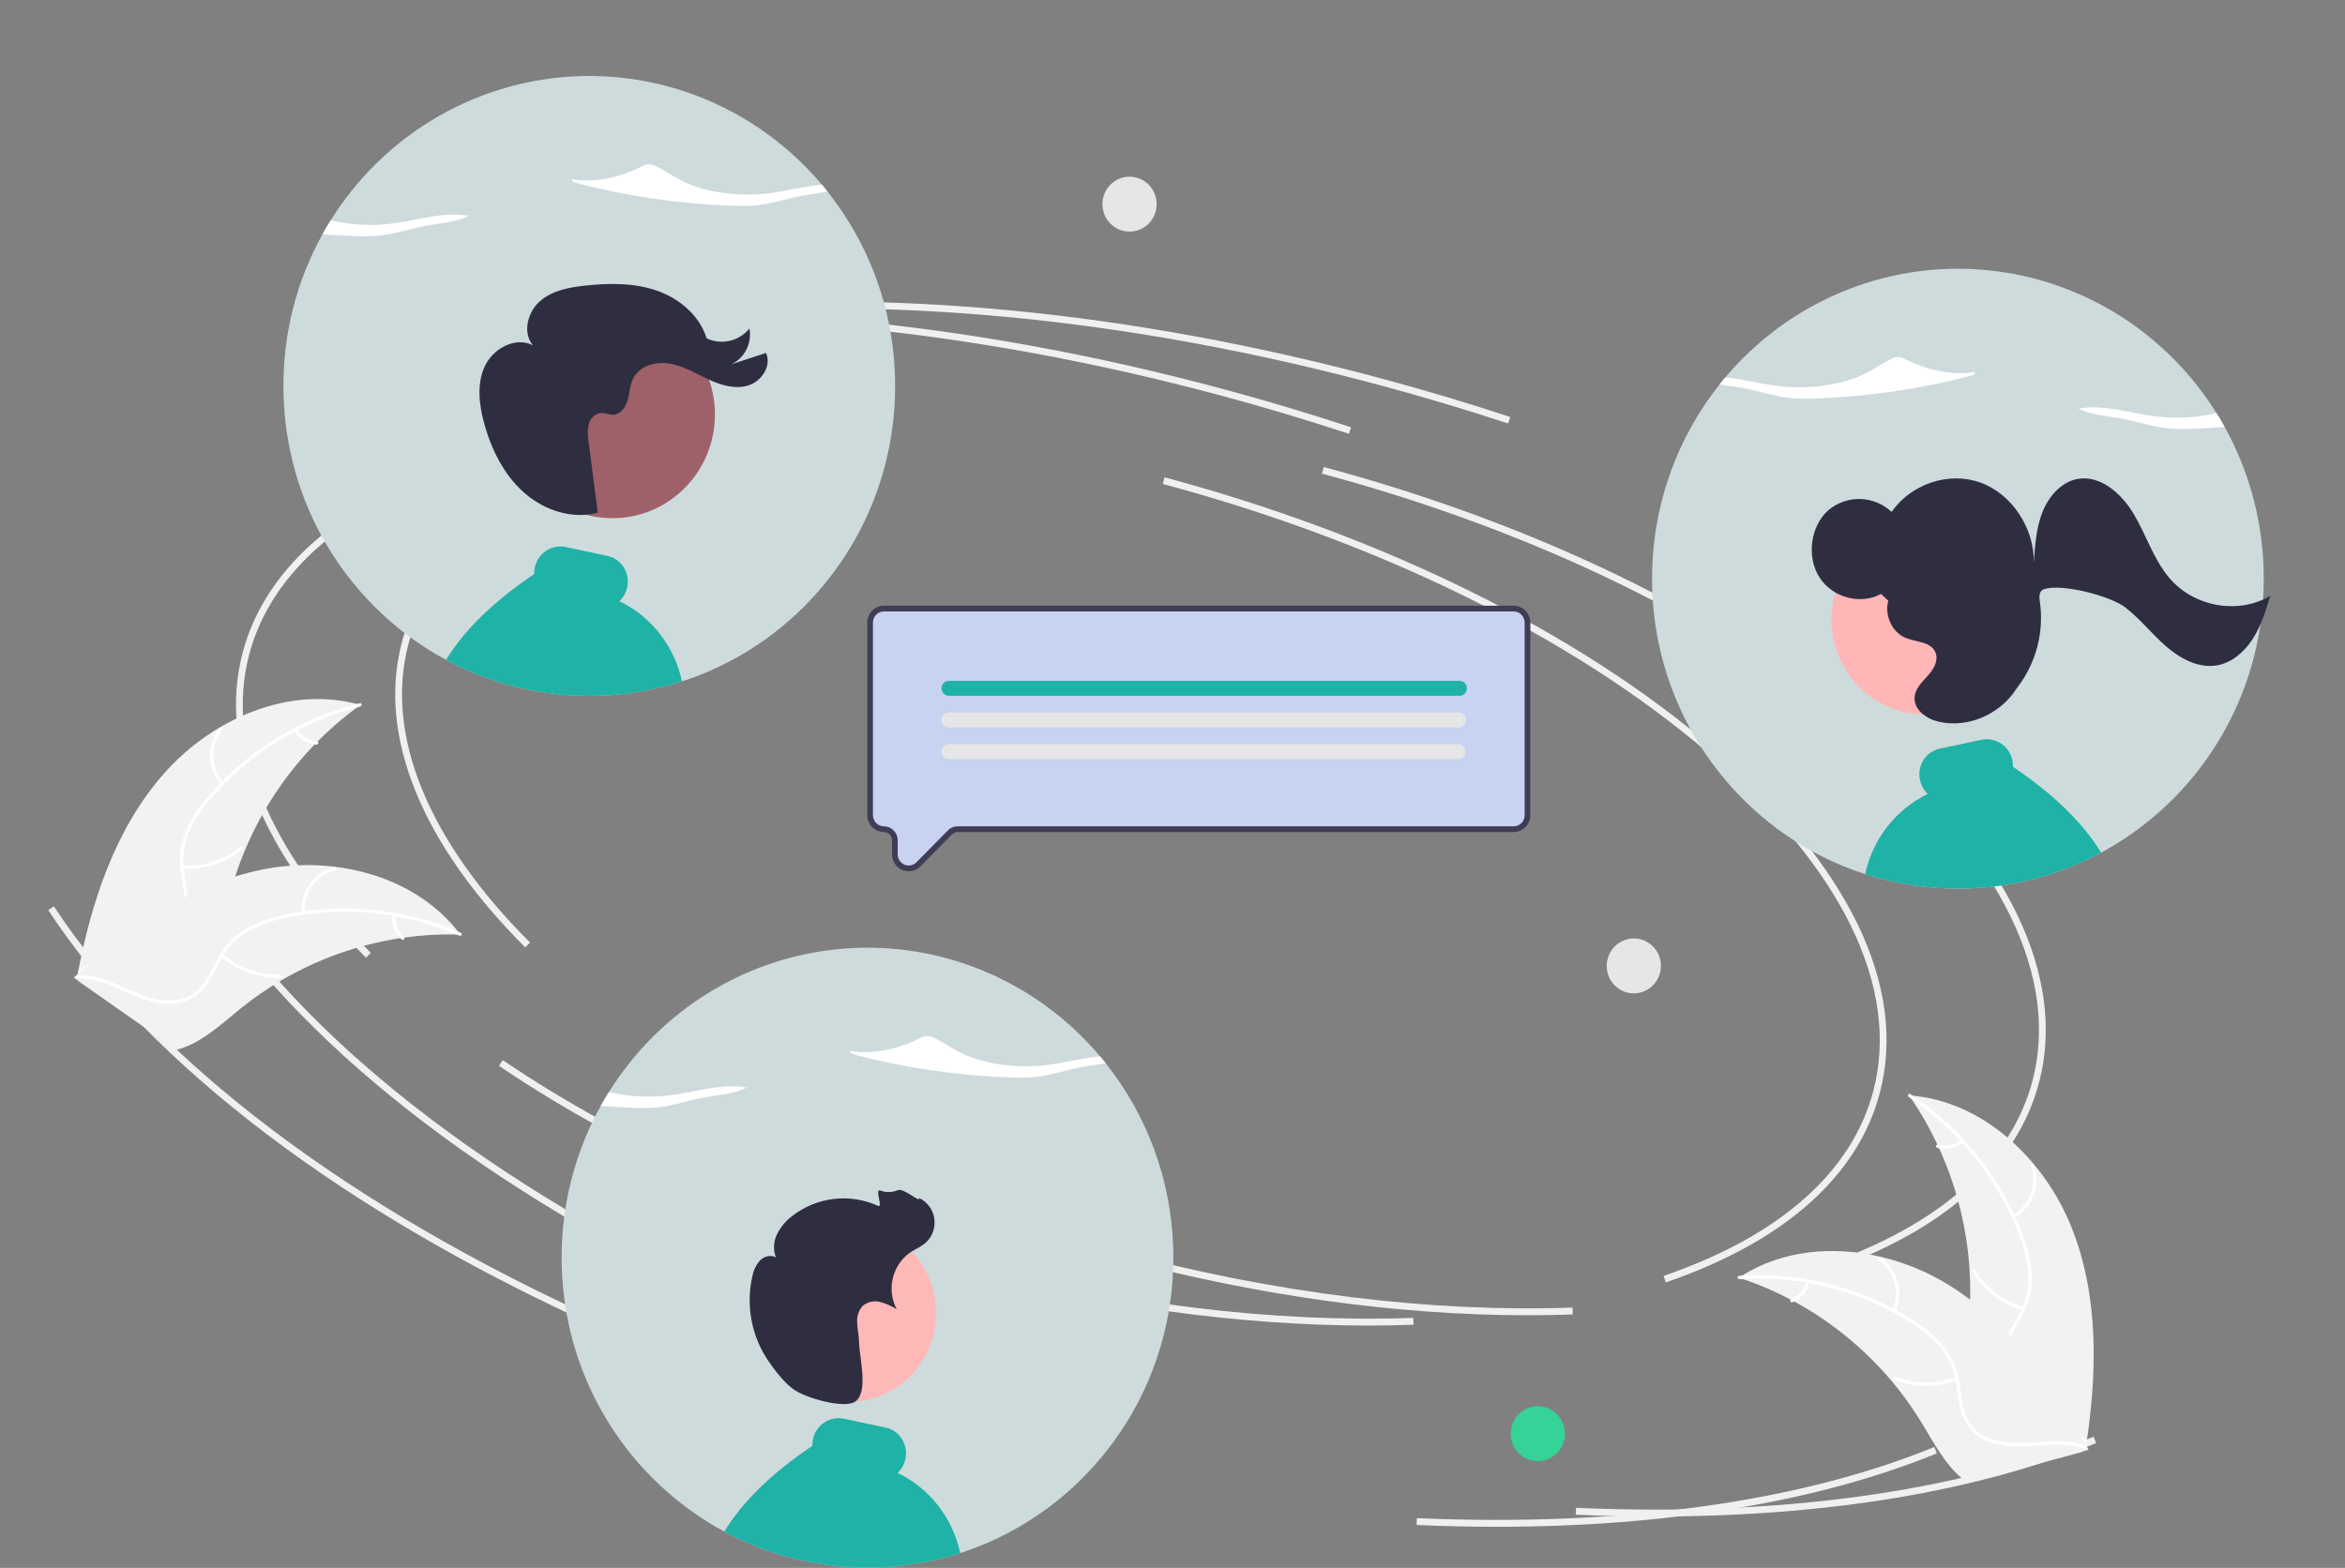 <svg width="637" height="426" viewBox="0 0 637 426" fill="none" xmlns="http://www.w3.org/2000/svg">
<rect x="0" y="0" width="637" height="426" fill="#808080" stroke="none"/>
<g clip-path="url(#clip0_89_131)">
<path d="M142.684 257.405C114.465 229.249 102.547 199.875 109.123 174.694C117.564 142.381 155.059 120.038 211.995 113.396L212.206 115.25C156.062 121.799 119.139 143.64 110.903 175.171C104.502 199.677 116.248 228.41 143.975 256.077L142.684 257.405Z" fill="#F0F0F0"/>
<path d="M414.95 357.353C379.731 357.353 341.46 352.048 303.445 341.848C256.434 329.233 213.331 310.193 178.794 286.785L179.817 285.235C214.187 308.53 257.1 327.483 303.916 340.044C346.222 351.397 388.846 356.657 427.164 355.269L427.231 357.132C423.184 357.28 419.091 357.354 414.95 357.353Z" fill="#F0F0F0"/>
<path d="M495.747 345.622L495.158 343.855C526.656 333.06 546.357 315.672 552.131 293.567C559.471 265.467 543.526 232.859 507.234 201.749C470.756 170.481 418.156 144.536 359.119 128.695L359.59 126.892C418.884 142.803 471.741 168.882 508.422 200.325C545.287 231.926 561.442 265.21 553.911 294.045C547.971 316.783 527.859 334.618 495.747 345.622Z" fill="#F0F0F0"/>
<path d="M206.516 358.132C137.313 327.023 83.986 286.663 56.361 244.486L57.894 243.454C85.328 285.339 138.375 325.46 207.262 356.427L206.516 358.132Z" fill="#F0F0F0"/>
<path d="M449.83 412.026C442.692 412.026 435.432 411.865 428.05 411.542L428.129 409.678C483.217 412.096 531.823 405.414 568.7 390.351L569.388 392.082C537.219 405.22 496.217 412.026 449.83 412.026Z" fill="#F0F0F0"/>
<path d="M409.677 115.069C398.239 111.295 386.474 107.78 374.709 104.623C307.005 86.456 240.451 80.006 182.24 85.974L182.055 84.117C240.483 78.13 307.264 84.596 375.18 102.82C386.978 105.986 398.776 109.51 410.247 113.296L409.677 115.069Z" fill="#F0F0F0"/>
<path d="M99.434 260.204C71.215 232.047 59.297 202.673 65.874 177.492C74.314 145.179 111.809 122.837 168.745 116.195L168.956 118.048C112.812 124.597 75.888 146.438 67.653 177.97C61.252 202.475 72.998 231.208 100.725 258.875L99.434 260.204Z" fill="#F0F0F0"/>
<path d="M371.7 360.151C336.481 360.151 298.209 354.846 260.194 344.646C213.184 332.031 170.081 312.991 135.544 289.583L136.567 288.033C170.937 311.328 213.849 330.281 260.665 342.842C302.972 354.195 345.596 359.455 383.914 358.067L383.98 359.93C379.933 360.078 375.84 360.151 371.7 360.151Z" fill="#F0F0F0"/>
<path d="M452.497 348.42L451.908 346.653C483.406 335.859 503.107 318.47 508.881 296.366C516.221 268.266 500.276 235.657 463.984 204.547C427.506 173.279 374.906 147.335 315.869 131.494L316.34 129.69C375.634 145.601 428.491 171.68 465.172 203.123C502.037 234.724 518.192 268.008 510.661 296.843C504.721 319.581 484.609 337.416 452.497 348.42Z" fill="#F0F0F0"/>
<path d="M163.266 360.931C94.062 329.822 40.736 289.461 13.11 247.284L14.643 246.252C42.078 288.138 95.124 328.259 164.012 359.225L163.266 360.931Z" fill="#F0F0F0"/>
<path d="M406.579 414.824C399.441 414.824 392.181 414.663 384.799 414.34L384.878 412.476C439.967 414.894 488.572 408.212 525.449 393.149L526.138 394.88C493.968 408.018 452.967 414.824 406.579 414.824Z" fill="#F0F0F0"/>
<path d="M366.427 117.867C354.989 114.093 343.223 110.578 331.458 107.421C263.754 89.255 197.2 82.804 138.989 88.772L138.804 86.915C197.232 80.928 264.014 87.394 331.929 105.618C343.727 108.784 355.526 112.309 366.996 116.094L366.427 117.867Z" fill="#F0F0F0"/>
<path d="M44.48 210.24C57.705 195.21 78.803 186.05 97.921 191.533C80.284 204.184 67.629 222.751 62.197 243.949C60.132 252.132 58.675 261.451 51.961 266.454C47.783 269.567 42.248 270.311 37.11 269.602C31.972 268.893 27.114 266.867 22.322 264.861L21.032 264.974C24.74 245.188 31.254 225.27 44.48 210.24Z" fill="#F2F2F2"/>
<path d="M97.863 191.952C81.878 195.874 67.519 204.802 56.826 217.467C54.476 220.152 52.559 223.196 51.144 226.486C49.868 229.737 49.474 233.274 50.003 236.731C50.432 239.964 51.241 243.221 50.888 246.503C50.682 248.181 50.129 249.796 49.264 251.241C48.4 252.687 47.244 253.931 45.872 254.892C42.515 257.377 38.477 258.491 34.49 259.441C30.064 260.496 25.451 261.521 21.843 264.503C21.406 264.864 20.878 264.155 21.315 263.795C27.592 258.608 36.316 259.274 43.26 255.506C46.501 253.748 49.239 250.99 49.904 247.205C50.486 243.895 49.655 240.535 49.193 237.266C48.628 233.901 48.884 230.448 49.94 227.207C51.185 223.854 52.983 220.74 55.259 217.999C60.284 211.746 66.249 206.332 72.934 201.956C80.536 196.919 88.932 193.237 97.759 191.07C98.306 190.936 98.406 191.819 97.863 191.952Z" fill="white"/>
<path d="M60.032 213.184C58.179 211.077 57.126 208.371 57.059 205.549C56.993 202.728 57.919 199.974 59.671 197.78C60.027 197.338 60.722 197.877 60.365 198.321C58.73 200.361 57.869 202.926 57.936 205.553C58.003 208.181 58.994 210.697 60.731 212.649C61.108 213.073 60.407 213.606 60.032 213.184Z" fill="white"/>
<path d="M49.572 235.121C55.252 235.503 60.866 233.701 65.293 230.075C65.732 229.715 66.259 230.424 65.822 230.783C61.207 234.548 55.362 236.411 49.452 236C48.889 235.96 49.012 235.081 49.572 235.121Z" fill="white"/>
<path d="M80.733 198.079C81.283 199.046 82.06 199.859 82.996 200.445C83.932 201.032 84.997 201.374 86.096 201.441C86.659 201.473 86.535 202.352 85.975 202.32C84.762 202.241 83.586 201.862 82.55 201.216C81.515 200.57 80.651 199.676 80.035 198.614C79.968 198.519 79.94 198.402 79.956 198.286C79.972 198.171 80.03 198.066 80.12 197.992C80.213 197.922 80.329 197.892 80.444 197.908C80.559 197.924 80.663 197.985 80.733 198.079Z" fill="white"/>
<path d="M125.06 253.926C124.708 253.916 124.355 253.906 123.999 253.902C119.26 253.792 114.52 254.072 109.827 254.74C109.463 254.786 109.095 254.838 108.733 254.894C97.442 256.626 86.566 260.467 76.657 266.222C72.717 268.516 68.954 271.111 65.402 273.983C60.496 277.951 55.489 282.648 49.746 284.681C49.149 284.9 48.539 285.081 47.92 285.224L21.268 266.56C21.229 266.487 21.184 266.419 21.145 266.346L20.047 265.65C20.22 265.489 20.403 265.326 20.576 265.164C20.676 265.071 20.782 264.981 20.881 264.887C20.95 264.826 21.019 264.765 21.077 264.705C21.1 264.685 21.123 264.665 21.142 264.65C21.2 264.591 21.26 264.542 21.315 264.489C22.334 263.573 23.362 262.663 24.398 261.758C24.402 261.752 24.402 261.752 24.412 261.75C32.322 254.879 40.867 248.616 50.078 243.867C50.355 243.724 50.636 243.575 50.925 243.44C55.089 241.323 59.417 239.554 63.865 238.151C66.303 237.391 68.777 236.757 71.278 236.25C77.744 234.954 84.371 234.696 90.915 235.487C103.961 237.066 116.364 242.856 124.45 253.135C124.657 253.398 124.858 253.657 125.06 253.926Z" fill="#F2F2F2"/>
<path d="M124.767 254.227C109.674 247.605 92.906 245.971 76.845 249.558C73.374 250.268 70.035 251.528 66.951 253.292C64.001 255.108 61.586 257.692 59.955 260.775C58.377 263.619 57.088 266.712 54.856 269.118C53.695 270.332 52.294 271.283 50.746 271.91C49.197 272.537 47.534 272.825 45.868 272.755C41.711 272.69 37.825 271.115 34.078 269.442C29.918 267.583 25.625 265.586 20.974 265.765C20.41 265.786 20.41 264.899 20.973 264.877C29.066 264.566 35.635 270.421 43.418 271.651C47.05 272.225 50.874 271.693 53.654 269.077C56.085 266.79 57.417 263.601 58.99 260.707C60.537 257.676 62.794 255.075 65.561 253.132C68.547 251.215 71.832 249.826 75.278 249.026C83.005 247.1 90.983 246.417 98.92 247.003C107.982 247.62 116.873 249.804 125.208 253.46C125.724 253.687 125.279 254.452 124.767 254.227Z" fill="white"/>
<path d="M81.95 248.094C81.722 245.281 82.488 242.478 84.111 240.184C85.734 237.891 88.109 236.257 90.811 235.575C91.358 235.438 91.592 236.294 91.044 236.43C88.527 237.061 86.315 238.583 84.808 240.722C83.301 242.861 82.598 245.475 82.825 248.093C82.874 248.662 81.998 248.66 81.95 248.094Z" fill="white"/>
<path d="M60.567 259.226C64.875 262.998 70.427 264.985 76.116 264.791C76.68 264.772 76.68 265.659 76.117 265.679C70.197 265.869 64.423 263.789 59.948 259.855C59.522 259.479 60.143 258.853 60.567 259.226Z" fill="white"/>
<path d="M107.45 248.666C107.314 249.773 107.452 250.897 107.851 251.937C108.25 252.976 108.897 253.899 109.735 254.623C110.166 254.992 109.544 255.618 109.116 255.251C108.194 254.447 107.481 253.427 107.038 252.28C106.594 251.132 106.435 249.892 106.574 248.667C106.578 248.551 106.625 248.44 106.706 248.357C106.787 248.275 106.896 248.227 107.011 248.223C107.127 248.223 107.238 248.27 107.321 248.353C107.403 248.436 107.449 248.549 107.45 248.666Z" fill="white"/>
<path d="M562.708 333.447C555.235 314.786 538.403 298.971 518.578 297.623C530.995 315.547 536.756 337.344 534.843 359.159C534.075 367.57 532.357 376.843 537.021 383.842C539.924 388.197 544.891 390.783 549.964 391.866C555.038 392.948 560.285 392.696 565.464 392.439L566.641 392.984C569.71 373.087 570.18 352.108 562.708 333.447Z" fill="#F2F2F2"/>
<path d="M518.494 298.037C532.248 307.177 542.811 320.477 548.683 336.048C550.005 339.377 550.802 342.897 551.043 346.478C551.167 349.974 550.365 353.44 548.721 356.515C547.244 359.414 545.403 362.206 544.647 365.418C544.284 367.068 544.27 368.777 544.605 370.433C544.939 372.089 545.616 373.655 546.589 375.027C548.927 378.511 552.361 380.936 555.8 383.189C559.619 385.69 563.624 388.227 566.034 392.264C566.325 392.753 567.057 392.266 566.766 391.777C562.574 384.754 554.137 382.409 548.845 376.495C546.376 373.735 544.713 370.205 545.341 366.413C545.89 363.097 547.787 360.217 549.307 357.295C550.955 354.318 551.858 350.978 551.939 347.567C551.878 343.985 551.216 340.44 549.982 337.083C547.323 329.481 543.5 322.35 538.655 315.952C533.166 308.618 526.479 302.29 518.884 297.242C518.414 296.93 518.027 297.727 518.494 298.037Z" fill="white"/>
<path d="M547.083 330.921C549.527 329.568 551.416 327.379 552.415 324.744C553.413 322.109 553.454 319.2 552.532 316.537C552.343 315.999 551.509 316.27 551.698 316.809C552.561 319.287 552.522 321.997 551.588 324.449C550.654 326.9 548.886 328.933 546.603 330.179C546.107 330.451 546.59 331.191 547.083 330.921Z" fill="white"/>
<path d="M549.661 355.145C544.184 353.57 539.495 349.961 536.527 345.038C536.234 344.55 535.502 345.037 535.795 345.525C538.893 350.643 543.78 354.388 549.483 356.014C550.026 356.169 550.201 355.299 549.661 355.145Z" fill="white"/>
<path d="M532.596 309.643C531.758 310.366 530.756 310.867 529.68 311.101C528.603 311.335 527.487 311.294 526.43 310.982C525.889 310.821 525.714 311.691 526.252 311.851C527.421 312.19 528.654 312.234 529.844 311.978C531.034 311.723 532.143 311.176 533.076 310.385C533.17 310.318 533.236 310.217 533.259 310.103C533.282 309.989 533.262 309.87 533.202 309.771C533.138 309.673 533.038 309.604 532.925 309.581C532.811 309.557 532.693 309.579 532.596 309.643Z" fill="white"/>
<path d="M472.328 347.141C472.663 347.251 472.999 347.362 473.336 347.48C477.836 348.99 482.206 350.869 486.406 353.097C486.733 353.264 487.062 353.438 487.384 353.615C497.445 359.092 506.415 366.414 513.838 375.21C516.789 378.713 519.472 382.439 521.865 386.354C525.17 391.762 528.328 397.892 533.063 401.763C533.553 402.173 534.067 402.551 534.602 402.896L565.893 394.397C565.955 394.342 566.018 394.294 566.08 394.238L567.345 393.957C567.235 393.746 567.117 393.53 567.008 393.319C566.945 393.197 566.875 393.076 566.812 392.954C566.768 392.873 566.723 392.792 566.688 392.716C566.673 392.689 566.658 392.662 566.645 392.642C566.61 392.566 566.569 392.5 566.536 392.431C565.879 391.221 565.213 390.014 564.538 388.809C564.536 388.802 564.536 388.802 564.527 388.797C559.356 379.63 553.385 370.821 546.285 363.21C546.071 362.981 545.856 362.745 545.628 362.52C542.408 359.107 538.919 355.967 535.195 353.131C533.151 351.584 531.031 350.144 528.843 348.814C523.183 345.391 517.027 342.891 510.601 341.406C497.791 338.449 484.189 339.677 473.165 346.603C472.883 346.781 472.608 346.956 472.328 347.141Z" fill="#F2F2F2"/>
<path d="M472.505 347.524C488.916 346.429 505.25 350.602 519.187 359.452C522.221 361.303 524.948 363.627 527.268 366.339C529.443 369.055 530.862 372.311 531.375 375.77C531.918 378.986 532.107 382.339 533.411 385.365C534.102 386.903 535.105 388.277 536.356 389.395C537.607 390.513 539.077 391.35 540.67 391.852C544.606 393.207 548.788 393.048 552.873 392.748C557.408 392.415 562.113 391.996 566.434 393.749C566.958 393.962 567.252 393.126 566.729 392.914C559.211 389.864 551.081 393.14 543.343 391.647C539.733 390.951 536.307 389.147 534.556 385.736C533.026 382.753 532.829 379.296 532.307 376.035C531.854 372.653 530.592 369.435 528.629 366.662C526.453 363.839 523.819 361.412 520.84 359.485C514.201 355.038 506.913 351.677 499.244 349.525C490.504 347.019 481.406 346.048 472.344 346.652C471.783 346.689 471.947 347.562 472.505 347.524Z" fill="white"/>
<path d="M514.865 356.334C516.012 353.763 516.22 350.861 515.452 348.148C514.684 345.436 512.989 343.088 510.671 341.524C510.201 341.21 509.696 341.936 510.167 342.251C512.328 343.702 513.907 345.89 514.617 348.417C515.327 350.945 515.123 353.647 514.04 356.035C513.806 356.554 514.632 356.851 514.865 356.334Z" fill="white"/>
<path d="M531.312 374.103C526.004 376.188 520.116 376.168 514.822 374.047C514.297 373.837 514.003 374.673 514.526 374.883C520.04 377.079 526.167 377.087 531.686 374.906C532.212 374.697 531.835 373.896 531.312 374.103Z" fill="white"/>
<path d="M490.658 348.186C490.419 349.275 489.916 350.286 489.196 351.13C488.476 351.973 487.56 352.622 486.531 353.018C486.003 353.219 486.38 354.021 486.905 353.82C488.04 353.378 489.05 352.66 489.848 351.73C490.646 350.8 491.207 349.686 491.483 348.485C491.518 348.374 491.51 348.254 491.461 348.149C491.412 348.043 491.325 347.961 491.218 347.918C491.109 347.879 490.989 347.885 490.884 347.935C490.779 347.986 490.698 348.076 490.658 348.186Z" fill="white"/>
<path d="M417.738 396.99C421.804 396.99 425.1 393.649 425.1 389.528C425.1 385.407 421.804 382.066 417.738 382.066C413.672 382.066 410.376 385.407 410.376 389.528C410.376 393.649 413.672 396.99 417.738 396.99Z" fill="#36d399"/>
<path d="M443.815 269.901C447.881 269.901 451.177 266.56 451.177 262.439C451.177 258.318 447.881 254.978 443.815 254.978C439.749 254.978 436.453 258.318 436.453 262.439C436.453 266.56 439.749 269.901 443.815 269.901Z" fill="#E6E6E6"/>
<path d="M306.83 62.929C310.896 62.929 314.192 59.588 314.192 55.467C314.192 51.346 310.896 48.005 306.83 48.005C302.764 48.005 299.468 51.346 299.468 55.467C299.468 59.588 302.764 62.929 306.83 62.929Z" fill="#E6E6E6"/>
<path d="M152.56 341.695C152.56 343.595 152.622 345.494 152.753 347.378C152.892 349.629 153.131 351.865 153.455 354.085C154.543 361.559 156.624 368.85 159.64 375.76C159.794 376.104 159.948 376.448 160.102 376.792L160.334 377.308C160.411 377.479 160.496 377.651 160.573 377.816C160.681 378.042 160.781 378.261 160.889 378.48C161.02 378.754 161.151 379.027 161.29 379.301C161.305 379.332 161.321 379.371 161.344 379.41C161.46 379.645 161.568 379.871 161.691 380.106C161.714 380.157 161.739 380.207 161.768 380.254C161.899 380.52 162.038 380.794 162.177 381.059C162.331 381.341 162.478 381.63 162.632 381.911C163.002 382.607 163.388 383.295 163.781 383.983C163.897 384.186 164.012 384.389 164.136 384.593C164.244 384.78 164.352 384.968 164.467 385.155C164.544 385.28 164.621 385.413 164.699 385.538C164.822 385.749 164.945 385.953 165.076 386.164C165.362 386.625 165.655 387.086 165.94 387.547H165.948C166.079 387.758 166.218 387.969 166.357 388.173V388.18C166.765 388.806 167.19 389.431 167.614 390.048L167.617 390.049L167.619 390.051L167.621 390.053L167.621 390.056C167.961 390.556 168.315 391.041 168.662 391.526V391.534C168.894 391.838 169.118 392.151 169.349 392.456C169.534 392.706 169.727 392.964 169.92 393.214C169.958 393.269 170.004 393.316 170.043 393.37V393.378C170.097 393.449 170.151 393.511 170.205 393.581C171.022 394.645 171.866 395.684 172.734 396.7L172.873 396.864C172.919 396.919 172.973 396.974 173.02 397.036C173.097 397.122 173.166 397.208 173.243 397.294C173.313 397.38 173.39 397.466 173.467 397.552C177.996 402.724 183.132 407.315 188.76 411.223C189.508 411.747 190.271 412.255 191.035 412.748C191.227 412.873 191.42 412.998 191.613 413.115C191.667 413.154 191.729 413.193 191.783 413.232C191.891 413.295 191.991 413.357 192.099 413.428C192.199 413.49 192.299 413.553 192.407 413.615C192.816 413.873 193.233 414.123 193.649 414.373C193.749 414.436 193.857 414.498 193.965 414.561C194.065 414.616 194.173 414.678 194.281 414.741C194.281 414.749 194.281 414.749 194.289 414.749H194.297V414.756H194.304C194.821 415.061 195.346 415.358 195.878 415.648C196.163 415.804 196.456 415.968 196.749 416.117C197.412 416.484 198.083 416.836 198.754 417.172C198.993 417.289 199.24 417.406 199.479 417.531C199.68 417.625 199.88 417.727 200.081 417.82C200.142 417.852 200.196 417.875 200.25 417.906C200.42 417.985 200.582 418.063 200.752 418.141C200.937 418.227 201.122 418.313 201.299 418.399C201.507 418.493 201.708 418.587 201.916 418.673C202.687 419.024 203.466 419.36 204.245 419.681C207.036 420.841 209.889 421.843 212.79 422.682C212.921 422.721 213.06 422.761 213.199 422.8C214.44 423.151 215.69 423.472 216.947 423.761C219.144 424.277 221.363 424.699 223.602 425.027H223.617C223.887 425.066 224.149 425.105 224.419 425.145C224.442 425.145 224.466 425.152 224.496 425.152C224.496 425.16 224.496 425.16 224.504 425.152C224.797 425.191 225.098 425.231 225.391 425.27C225.411 425.276 225.432 425.278 225.453 425.277C225.73 425.317 226.016 425.348 226.293 425.379C226.594 425.41 226.895 425.442 227.196 425.473C227.427 425.496 227.658 425.52 227.89 425.543C227.909 425.55 227.93 425.553 227.951 425.551C228.16 425.567 228.368 425.59 228.576 425.606H228.607C228.784 425.621 228.969 425.637 229.147 425.653C231.298 425.825 233.458 425.903 235.648 425.903C238.015 425.903 240.367 425.809 242.689 425.606H242.712C243.213 425.559 243.707 425.512 244.2 425.465C244.331 425.449 244.455 425.442 244.586 425.426C244.609 425.426 244.64 425.418 244.663 425.418C244.702 425.41 244.74 425.41 244.786 425.403C244.807 425.403 244.828 425.401 244.848 425.395C245.018 425.379 245.187 425.356 245.365 425.34L245.943 425.27C246.136 425.246 246.329 425.215 246.522 425.191C246.568 425.184 246.606 425.184 246.653 425.176C246.791 425.16 246.93 425.137 247.069 425.113C247.138 425.106 247.208 425.098 247.27 425.09C247.408 425.066 247.539 425.051 247.678 425.027H247.686C251.918 424.41 256.095 423.456 260.179 422.174C260.395 422.104 260.611 422.041 260.827 421.971C260.835 421.971 260.842 421.963 260.85 421.963C260.912 421.94 260.981 421.924 261.043 421.901C261.621 421.713 262.192 421.518 262.763 421.314C263.549 421.049 264.328 420.76 265.107 420.463C265.315 420.377 265.524 420.298 265.732 420.212C266.156 420.048 266.572 419.876 266.989 419.704C267.698 419.415 268.408 419.11 269.11 418.798C269.765 418.501 270.413 418.204 271.061 417.891C271.076 417.883 271.099 417.883 271.115 417.867C271.261 417.797 271.408 417.727 271.547 417.656H271.554C275.106 415.929 278.531 413.946 281.803 411.724C282.852 411.012 283.885 410.278 284.903 409.519C285.721 408.902 286.523 408.277 287.325 407.636C291.282 404.446 294.945 400.898 298.268 397.036V397.029C298.507 396.763 298.731 396.489 298.962 396.216C299.001 396.177 299.032 396.137 299.062 396.106C299.209 395.926 299.348 395.755 299.494 395.583V395.575C299.687 395.348 299.88 395.114 300.065 394.879C300.111 394.824 300.15 394.777 300.188 394.731V394.723C300.343 394.535 300.489 394.348 300.643 394.152C300.721 394.058 300.79 393.965 300.867 393.871V393.863C301.322 393.284 301.762 392.706 302.201 392.112C302.317 391.956 302.433 391.792 302.556 391.627C303.111 390.869 303.651 390.095 304.175 389.322V389.314C304.376 389.024 304.569 388.727 304.769 388.438C304.962 388.141 305.155 387.844 305.348 387.547C305.54 387.235 305.741 386.93 305.934 386.617L305.957 386.57C306.15 386.273 306.342 385.96 306.528 385.656C306.674 385.405 306.821 385.163 306.967 384.921C307.06 384.757 307.16 384.593 307.252 384.421C307.289 384.368 307.322 384.313 307.353 384.257C307.569 383.874 307.785 383.49 308 383.107C308.255 382.662 308.502 382.209 308.749 381.755C308.841 381.568 308.941 381.38 309.042 381.192C309.08 381.13 309.111 381.067 309.142 381.005C309.258 380.786 309.373 380.559 309.481 380.333C309.597 380.114 309.713 379.887 309.828 379.66C309.936 379.442 310.052 379.215 310.16 378.988C310.245 378.816 310.322 378.644 310.407 378.472C310.413 378.458 310.42 378.445 310.43 378.433C310.468 378.347 310.507 378.269 310.538 378.191C310.547 378.179 310.555 378.166 310.561 378.152C310.646 377.98 310.723 377.8 310.808 377.628C310.916 377.401 311.016 377.167 311.124 376.94C311.193 376.784 311.27 376.62 311.34 376.456C311.44 376.229 311.548 376.002 311.641 375.768C311.748 375.533 311.849 375.299 311.949 375.056C311.978 374.998 312.004 374.938 312.026 374.877C312.08 374.767 312.119 374.658 312.165 374.548C312.288 374.259 312.412 373.962 312.527 373.673C312.666 373.345 312.797 373.009 312.921 372.68C313.044 372.375 313.16 372.063 313.275 371.75L313.322 371.641C315.119 366.844 316.481 361.891 317.394 356.844V356.836C317.908 353.955 318.276 351.048 318.496 348.129C318.504 347.964 318.52 347.808 318.527 347.652C318.666 345.674 318.728 343.689 318.728 341.696C318.728 340.812 318.712 339.937 318.689 339.061C318.151 320.752 311.709 303.126 300.35 288.879C300.104 288.567 299.857 288.254 299.602 287.941C299.348 287.629 299.086 287.324 298.831 287.019C290.377 276.984 279.715 269.103 267.705 264.011C255.694 258.92 242.672 256.759 229.686 257.705C216.701 258.65 204.117 262.675 192.947 269.454C181.778 276.234 172.337 285.579 165.385 296.735C165.007 297.345 164.629 297.962 164.267 298.58C163.897 299.205 163.542 299.83 163.187 300.464C156.201 313.051 152.54 327.253 152.56 341.695Z" fill="#CEDBDC"/>
<path d="M232.346 286.615C246.008 290.168 260.009 292.217 274.104 292.724C276.236 292.842 278.372 292.827 280.502 292.68C285.183 292.281 289.192 290.79 293.656 289.975C295.803 289.585 298.194 289.299 300.355 288.877C299.855 288.249 299.347 287.629 298.83 287.016C294.17 287.415 289.438 288.722 284.723 289.328C276.707 290.362 267.725 289.209 261.648 286.365C258.7 284.986 256.442 283.264 253.504 281.878C253.104 281.67 252.671 281.535 252.225 281.481C251.378 281.455 250.542 281.675 249.814 282.115C244.885 284.637 237.729 286.687 231.086 285.559C230.591 285.952 231.532 286.399 232.346 286.615Z" fill="white"/>
<path d="M202.952 295.491C202.892 295.48 202.831 295.471 202.77 295.46C203.025 295.3 203.265 295.117 203.488 294.912L202.952 295.491Z" fill="white"/>
<path d="M163.189 300.467C165.963 300.691 168.752 300.859 171.555 300.969C173.687 301.085 175.823 301.071 177.953 300.925C182.633 300.523 186.642 299.035 191.107 298.22C195.199 297.474 200.172 297.115 202.77 295.46C196.055 294.282 189.098 296.68 182.173 297.573C176.573 298.271 170.895 297.987 165.389 296.733C164.623 297.955 163.889 299.2 163.189 300.467Z" fill="white"/>
<path d="M196.75 416.117C197.413 416.484 198.084 416.836 198.755 417.172C198.994 417.289 199.24 417.406 199.48 417.531C199.68 417.625 199.881 417.727 200.081 417.821C200.143 417.852 200.197 417.875 200.251 417.907C200.42 417.985 200.582 418.063 200.752 418.141C200.937 418.227 201.122 418.313 201.3 418.399C201.508 418.493 201.708 418.587 201.916 418.673C202.688 419.024 203.467 419.36 204.245 419.681C207.037 420.841 209.889 421.843 212.79 422.682C212.921 422.722 213.06 422.761 213.199 422.8C214.441 423.151 215.69 423.472 216.947 423.761C219.145 424.277 221.363 424.699 223.602 425.027H223.618C223.888 425.067 224.15 425.106 224.42 425.145C224.443 425.145 224.466 425.152 224.497 425.152C224.497 425.16 224.497 425.16 224.505 425.152C224.798 425.192 225.098 425.231 225.391 425.27C225.411 425.276 225.432 425.278 225.453 425.278C225.731 425.317 226.016 425.348 226.294 425.379C226.594 425.41 226.895 425.442 227.196 425.473C227.427 425.496 227.659 425.52 227.89 425.543C227.91 425.55 227.931 425.553 227.952 425.551C228.16 425.567 228.368 425.59 228.576 425.606H228.607C228.785 425.621 228.97 425.637 229.147 425.653C231.299 425.825 233.458 425.903 235.648 425.903C238.016 425.903 240.368 425.809 242.689 425.606H242.712C243.214 425.559 243.707 425.512 244.201 425.465C244.332 425.45 244.455 425.442 244.586 425.426C244.609 425.426 244.64 425.418 244.663 425.418C244.702 425.41 244.74 425.41 244.787 425.403C244.808 425.403 244.828 425.401 244.848 425.395C245.018 425.379 245.188 425.356 245.365 425.34L245.944 425.27C246.136 425.246 246.329 425.215 246.522 425.192C246.568 425.184 246.607 425.184 246.653 425.176C246.792 425.16 246.931 425.137 247.069 425.113C247.139 425.106 247.208 425.098 247.27 425.09C247.409 425.067 247.54 425.051 247.679 425.027H247.686C251.918 424.41 256.095 423.456 260.18 422.174C260.396 422.104 260.612 422.042 260.827 421.971C259.832 417.264 257.782 412.853 254.836 409.077C251.89 405.301 248.127 402.262 243.838 400.194C244.899 399.17 245.632 397.847 245.944 396.396C246.144 395.46 246.16 394.494 245.99 393.552C245.821 392.61 245.469 391.712 244.956 390.908C243.956 389.351 242.386 388.26 240.592 387.876L229.163 385.452C227.323 385.089 225.416 385.476 223.856 386.53C222.296 387.584 221.21 389.219 220.834 391.08C220.717 391.651 220.665 392.233 220.679 392.816C209.675 400.241 201.755 407.94 196.75 416.117Z" fill="#1fb2a6"/>
<path d="M230.495 380.877C243.646 380.877 254.306 370.072 254.306 356.743C254.306 343.414 243.646 332.609 230.495 332.609C217.345 332.609 206.685 343.414 206.685 356.743C206.685 370.072 217.345 380.877 230.495 380.877Z" fill="#FFB8B8"/>
<path d="M215.654 377.55C213.115 375.792 210.522 372.414 208.791 369.882C206.497 366.554 204.919 362.775 204.158 358.789C203.398 354.803 203.472 350.699 204.376 346.744C204.665 345.163 205.373 343.692 206.426 342.488C207.547 341.363 209.379 340.83 210.748 341.626C210.374 340.612 210.21 339.531 210.264 338.45C210.319 337.369 210.591 336.311 211.065 335.341C212.027 333.405 213.421 331.722 215.136 330.426C218.417 327.866 222.32 326.253 226.432 325.76C230.544 325.267 234.711 325.911 238.491 327.624C239.978 328.323 237.535 322.928 239.092 323.448C240.638 324.055 242.358 324.024 243.882 323.362C245.346 322.615 250.2 327.054 249.638 325.493C250.749 326.004 251.715 326.792 252.444 327.784C253.174 328.775 253.644 329.937 253.812 331.163C253.979 332.388 253.837 333.636 253.4 334.791C252.964 335.946 252.245 336.97 251.313 337.768C250.084 338.819 248.55 339.424 247.204 340.317C244.847 341.998 243.178 344.496 242.513 347.339C241.848 350.181 242.234 353.172 243.596 355.747C242.18 354.825 240.627 354.141 238.996 353.721C238.178 353.519 237.324 353.517 236.505 353.717C235.686 353.917 234.926 354.311 234.288 354.869C233.755 355.487 233.352 356.209 233.105 356.991C232.857 357.773 232.77 358.598 232.848 359.415C232.901 361.053 233.286 362.666 233.329 364.304C233.456 369.111 235.995 378.249 232.319 380.804C229.417 382.82 219.121 379.951 215.654 377.55Z" fill="#2F2E41"/>
<path d="M246.868 235.946C246.366 235.945 245.87 235.843 245.407 235.647C244.717 235.366 244.126 234.88 243.713 234.253C243.3 233.626 243.083 232.887 243.091 232.133V228.313C243.09 227.512 242.775 226.744 242.217 226.177C241.658 225.611 240.9 225.292 240.109 225.291C239.114 225.29 238.16 224.889 237.456 224.175C236.753 223.462 236.357 222.495 236.356 221.487V169.151C236.357 168.143 236.753 167.176 237.456 166.463C238.16 165.75 239.114 165.348 240.109 165.347H411.178C412.173 165.348 413.127 165.749 413.831 166.463C414.535 167.176 414.93 168.143 414.932 169.151V221.487C414.93 222.495 414.535 223.462 413.831 224.175C413.127 224.889 412.173 225.29 411.178 225.291H260.137C259.746 225.29 259.358 225.367 258.996 225.519C258.634 225.671 258.305 225.894 258.029 226.176L249.498 234.823C249.155 235.177 248.745 235.459 248.294 235.652C247.842 235.845 247.358 235.945 246.868 235.946Z" fill="#C8D3F1"/>
<path d="M246.867 236.728C246.264 236.727 245.667 236.605 245.111 236.369C244.279 236.03 243.568 235.444 243.069 234.688C242.571 233.933 242.31 233.042 242.319 232.133V228.314C242.319 227.719 242.086 227.15 241.671 226.73C241.257 226.31 240.695 226.073 240.109 226.072C238.909 226.071 237.759 225.587 236.911 224.728C236.063 223.868 235.586 222.702 235.584 221.486V169.151C235.586 167.935 236.063 166.77 236.911 165.91C237.759 165.05 238.909 164.567 240.108 164.565H411.178C412.378 164.567 413.528 165.05 414.376 165.91C415.224 166.77 415.701 167.935 415.702 169.151V221.486C415.701 222.702 415.224 223.868 414.376 224.728C413.528 225.587 412.378 226.071 411.178 226.072H260.137C259.847 226.072 259.559 226.129 259.29 226.242C259.022 226.354 258.778 226.52 258.574 226.729L250.043 235.375C249.628 235.802 249.134 236.142 248.589 236.374C248.044 236.606 247.459 236.726 246.867 236.728ZM240.108 166.129C239.318 166.13 238.56 166.448 238.001 167.015C237.442 167.582 237.128 168.35 237.127 169.151V221.486C237.128 222.288 237.442 223.056 238.001 223.623C238.56 224.189 239.318 224.508 240.109 224.509C241.104 224.51 242.058 224.912 242.761 225.625C243.465 226.338 243.861 227.305 243.862 228.314V232.133C243.862 232.731 244.037 233.315 244.364 233.812C244.692 234.309 245.158 234.696 245.703 234.925C246.247 235.154 246.847 235.213 247.425 235.097C248.004 234.98 248.535 234.692 248.952 234.27L257.483 225.624C257.831 225.269 258.244 224.988 258.7 224.797C259.155 224.605 259.644 224.508 260.137 224.509H411.178C411.969 224.508 412.727 224.189 413.286 223.623C413.845 223.056 414.159 222.288 414.16 221.486V169.151C414.159 168.35 413.845 167.582 413.286 167.015C412.727 166.448 411.969 166.13 411.178 166.129L240.108 166.129Z" fill="#3F3D56"/>
<path d="M396.478 189.041H257.758C257.228 189.041 256.72 188.828 256.345 188.448C255.971 188.068 255.76 187.553 255.76 187.016C255.76 186.479 255.971 185.964 256.345 185.584C256.72 185.204 257.228 184.991 257.758 184.991H396.478C397.008 184.991 397.516 185.204 397.891 185.584C398.265 185.964 398.476 186.479 398.476 187.016C398.476 187.553 398.265 188.068 397.891 188.448C397.516 188.828 397.008 189.041 396.478 189.041Z" fill="#1fb2a6"/>
<path d="M396.223 197.644H257.758C257.228 197.644 256.72 197.431 256.345 197.051C255.971 196.672 255.76 196.156 255.76 195.619C255.76 195.082 255.971 194.567 256.345 194.187C256.72 193.808 257.228 193.594 257.758 193.594H396.223C396.753 193.594 397.261 193.808 397.636 194.187C398.011 194.567 398.221 195.082 398.221 195.619C398.221 196.156 398.011 196.672 397.636 197.051C397.261 197.431 396.753 197.644 396.223 197.644Z" fill="#E6E6E6"/>
<path d="M396.085 206.248H257.758C257.228 206.248 256.72 206.034 256.345 205.654C255.971 205.275 255.76 204.759 255.76 204.222C255.76 203.685 255.971 203.17 256.345 202.79C256.72 202.411 257.228 202.197 257.758 202.197H396.085C396.615 202.197 397.123 202.411 397.498 202.79C397.873 203.17 398.083 203.685 398.083 204.222C398.083 204.759 397.873 205.275 397.498 205.654C397.123 206.034 396.615 206.248 396.085 206.248Z" fill="#E6E6E6"/>
<path d="M614.933 157.226C614.933 159.125 614.872 161.025 614.74 162.908C614.602 165.16 614.363 167.395 614.039 169.615C612.95 177.09 610.87 184.381 607.854 191.29C607.7 191.634 607.545 191.978 607.391 192.322L607.16 192.838C607.083 193.01 606.998 193.182 606.921 193.346C606.813 193.573 606.712 193.791 606.604 194.01C606.473 194.284 606.342 194.557 606.203 194.831C606.188 194.862 606.173 194.901 606.149 194.94C606.034 195.175 605.926 195.402 605.802 195.636C605.78 195.687 605.754 195.737 605.725 195.785C605.594 196.05 605.455 196.324 605.317 196.59C605.162 196.871 605.016 197.16 604.862 197.442C604.491 198.137 604.106 198.825 603.712 199.513C603.597 199.716 603.481 199.92 603.358 200.123C603.25 200.31 603.142 200.498 603.026 200.686C602.949 200.811 602.872 200.944 602.795 201.069C602.671 201.28 602.548 201.483 602.417 201.694C602.132 202.155 601.838 202.616 601.553 203.077H601.545C601.414 203.289 601.276 203.5 601.137 203.703V203.711C600.728 204.336 600.304 204.961 599.88 205.579L599.877 205.579L599.874 205.581L599.872 205.584L599.872 205.587C599.533 206.087 599.178 206.571 598.831 207.056V207.064C598.599 207.369 598.376 207.681 598.144 207.986C597.959 208.236 597.767 208.494 597.574 208.744C597.535 208.799 597.489 208.846 597.45 208.901V208.909C597.396 208.979 597.342 209.041 597.288 209.112C596.471 210.175 595.628 211.214 594.759 212.231L594.62 212.395C594.574 212.449 594.52 212.504 594.474 212.567C594.397 212.653 594.327 212.739 594.25 212.825C594.181 212.911 594.103 212.997 594.026 213.083C589.497 218.254 584.361 222.845 578.734 226.754C577.986 227.277 577.222 227.785 576.459 228.278C576.266 228.403 576.073 228.528 575.88 228.645C575.826 228.684 575.765 228.723 575.711 228.763C575.603 228.825 575.502 228.888 575.394 228.958C575.294 229.02 575.194 229.083 575.086 229.146C574.677 229.403 574.261 229.654 573.844 229.904C573.744 229.966 573.636 230.029 573.528 230.091C573.428 230.146 573.32 230.209 573.212 230.271C573.212 230.279 573.212 230.279 573.204 230.279H573.197V230.287H573.189C572.672 230.592 572.148 230.889 571.616 231.178C571.33 231.334 571.037 231.498 570.744 231.647C570.081 232.014 569.41 232.366 568.739 232.702C568.5 232.819 568.253 232.937 568.014 233.062C567.814 233.155 567.613 233.257 567.413 233.351C567.351 233.382 567.297 233.406 567.243 233.437C567.073 233.515 566.911 233.593 566.742 233.671C566.557 233.757 566.372 233.843 566.194 233.929C565.986 234.023 565.785 234.117 565.577 234.203C564.806 234.555 564.027 234.891 563.248 235.211C560.457 236.371 557.604 237.373 554.704 238.213C554.572 238.252 554.434 238.291 554.295 238.33C553.053 238.682 551.804 239.002 550.547 239.291C548.349 239.807 546.13 240.229 543.891 240.558H543.876C543.606 240.597 543.344 240.636 543.074 240.675C543.051 240.675 543.028 240.683 542.997 240.683C542.997 240.691 542.997 240.691 542.989 240.683C542.696 240.722 542.395 240.761 542.102 240.8C542.082 240.806 542.061 240.809 542.041 240.808C541.763 240.847 541.478 240.878 541.2 240.909C540.899 240.941 540.599 240.972 540.298 241.003C540.066 241.027 539.835 241.05 539.604 241.074C539.584 241.08 539.563 241.083 539.542 241.081C539.334 241.097 539.126 241.12 538.917 241.136H538.886C538.709 241.152 538.524 241.167 538.347 241.183C536.195 241.355 534.036 241.433 531.846 241.433C529.478 241.433 527.126 241.339 524.805 241.136H524.781C524.28 241.089 523.787 241.042 523.293 240.995C523.162 240.98 523.039 240.972 522.908 240.956C522.884 240.956 522.853 240.948 522.83 240.948C522.792 240.941 522.753 240.941 522.707 240.933C522.686 240.934 522.665 240.931 522.645 240.925C522.476 240.909 522.306 240.886 522.129 240.87L521.55 240.8C521.357 240.777 521.165 240.745 520.972 240.722C520.926 240.714 520.887 240.714 520.841 240.706C520.702 240.69 520.563 240.667 520.424 240.644C520.355 240.636 520.285 240.628 520.224 240.62C520.085 240.597 519.954 240.581 519.815 240.558H519.807C515.576 239.94 511.398 238.986 507.314 237.705C507.098 237.634 506.882 237.572 506.666 237.501C506.659 237.501 506.651 237.494 506.643 237.494C506.581 237.47 506.512 237.454 506.45 237.431C505.872 237.243 505.301 237.048 504.731 236.845C503.944 236.579 503.165 236.29 502.386 235.993C502.178 235.907 501.97 235.829 501.762 235.743C501.337 235.579 500.921 235.407 500.505 235.235C499.795 234.945 499.086 234.641 498.384 234.328C497.728 234.031 497.08 233.734 496.433 233.421C496.417 233.413 496.394 233.413 496.379 233.398C496.232 233.327 496.086 233.257 495.947 233.187H495.939C492.388 231.459 488.963 229.477 485.69 227.254C484.641 226.543 483.608 225.808 482.59 225.05C481.772 224.432 480.97 223.807 480.168 223.166C476.212 219.976 472.549 216.428 469.225 212.567V212.559C468.986 212.293 468.762 212.02 468.531 211.746C468.493 211.707 468.462 211.668 468.431 211.637C468.284 211.457 468.146 211.285 467.999 211.113V211.105C467.806 210.878 467.613 210.644 467.428 210.409C467.382 210.355 467.343 210.308 467.305 210.261V210.253C467.151 210.065 467.004 209.878 466.85 209.682C466.773 209.589 466.703 209.495 466.626 209.401V209.393C466.171 208.815 465.732 208.236 465.292 207.642C465.176 207.486 465.061 207.322 464.937 207.158C464.382 206.399 463.842 205.626 463.318 204.852V204.844C463.117 204.555 462.925 204.258 462.724 203.969C462.531 203.672 462.338 203.375 462.146 203.078C461.953 202.765 461.752 202.46 461.56 202.147L461.536 202.1C461.344 201.803 461.151 201.491 460.966 201.186C460.819 200.936 460.673 200.693 460.526 200.451C460.434 200.287 460.333 200.123 460.241 199.951C460.205 199.898 460.171 199.843 460.141 199.787C459.925 199.404 459.709 199.021 459.493 198.638C459.238 198.192 458.992 197.739 458.745 197.285C458.652 197.098 458.552 196.91 458.452 196.723C458.413 196.66 458.382 196.598 458.351 196.535C458.236 196.316 458.12 196.09 458.012 195.863C457.896 195.644 457.781 195.417 457.665 195.191C457.557 194.972 457.441 194.745 457.333 194.518C457.249 194.346 457.172 194.175 457.087 194.003C457.081 193.989 457.073 193.975 457.064 193.963C457.025 193.877 456.986 193.799 456.956 193.721C456.946 193.709 456.938 193.696 456.933 193.682C456.848 193.51 456.771 193.33 456.686 193.158C456.578 192.932 456.477 192.697 456.37 192.471C456.3 192.314 456.223 192.15 456.154 191.986C456.053 191.759 455.945 191.533 455.853 191.298C455.745 191.064 455.645 190.829 455.544 190.587C455.515 190.528 455.49 190.468 455.467 190.407C455.413 190.298 455.375 190.188 455.328 190.079C455.205 189.789 455.082 189.492 454.966 189.203C454.827 188.875 454.696 188.539 454.573 188.211C454.449 187.906 454.334 187.593 454.218 187.28L454.172 187.171C452.375 182.374 451.012 177.421 450.1 172.374V172.366C449.585 169.485 449.217 166.579 448.997 163.659C448.989 163.495 448.974 163.338 448.966 163.182C448.827 161.204 448.766 159.219 448.766 157.226C448.766 156.343 448.781 155.467 448.804 154.592C449.342 136.283 455.784 118.656 467.143 104.41C467.39 104.097 467.637 103.784 467.891 103.472C468.146 103.159 468.408 102.854 468.662 102.549C477.116 92.515 487.778 84.634 499.789 79.542C511.799 74.45 524.822 72.29 537.807 73.235C550.792 74.18 563.377 78.205 574.546 84.985C585.715 91.764 595.156 101.109 602.108 112.265C602.486 112.875 602.864 113.492 603.227 114.11C603.597 114.735 603.951 115.361 604.306 115.994C611.293 128.581 614.953 142.784 614.933 157.226Z" fill="#CEDBDC"/>
<path d="M535.148 102.146C521.485 105.699 507.485 107.747 493.389 108.254C491.258 108.372 489.121 108.357 486.991 108.21C482.311 107.811 478.302 106.32 473.837 105.506C471.691 105.115 469.3 104.829 467.139 104.407C467.638 103.779 468.146 103.159 468.664 102.547C473.323 102.946 478.055 104.252 482.771 104.859C490.787 105.892 499.768 104.739 505.845 101.896C508.793 100.516 511.052 98.794 513.99 97.408C514.389 97.2 514.822 97.066 515.268 97.011C516.115 96.985 516.952 97.205 517.68 97.645C522.609 100.167 529.765 102.217 536.407 101.089C536.902 101.482 535.962 101.929 535.148 102.146Z" fill="white"/>
<path d="M564.541 111.021C564.602 111.01 564.663 111.001 564.723 110.991C564.468 110.83 564.228 110.647 564.005 110.442L564.541 111.021Z" fill="white"/>
<path d="M604.305 115.997C601.53 116.222 598.742 116.389 595.938 116.499C593.807 116.616 591.67 116.601 589.54 116.455C584.86 116.054 580.851 114.565 576.386 113.75C572.294 113.005 567.322 112.645 564.724 110.991C571.439 109.813 578.396 112.211 585.32 113.103C590.921 113.801 596.598 113.517 602.104 112.263C602.871 113.485 603.604 114.73 604.305 115.997Z" fill="white"/>
<path d="M522.479 194.074C536.261 194.074 547.433 182.497 547.433 168.217C547.433 153.937 536.261 142.36 522.479 142.36C508.697 142.36 497.524 153.937 497.524 168.217C497.524 182.497 508.697 194.074 522.479 194.074Z" fill="#FFB6B6"/>
<path d="M570.744 231.647C570.081 232.014 569.41 232.366 568.739 232.702C568.5 232.819 568.253 232.937 568.014 233.062C567.813 233.155 567.613 233.257 567.412 233.351C567.351 233.382 567.297 233.406 567.243 233.437C567.073 233.515 566.911 233.593 566.741 233.671C566.556 233.757 566.371 233.843 566.194 233.929C565.986 234.023 565.785 234.117 565.577 234.203C564.806 234.555 564.027 234.891 563.248 235.211C560.457 236.371 557.604 237.373 554.703 238.213C554.572 238.252 554.433 238.291 554.295 238.33C553.053 238.682 551.804 239.002 550.547 239.291C548.349 239.807 546.13 240.229 543.891 240.558H543.876C543.606 240.597 543.344 240.636 543.074 240.675C543.051 240.675 543.027 240.683 542.997 240.683C542.997 240.691 542.997 240.691 542.989 240.683C542.696 240.722 542.395 240.761 542.102 240.8C542.082 240.806 542.061 240.809 542.04 240.808C541.763 240.847 541.477 240.878 541.2 240.909C540.899 240.941 540.598 240.972 540.297 241.003C540.066 241.027 539.835 241.05 539.603 241.074C539.584 241.081 539.563 241.083 539.542 241.081C539.333 241.097 539.125 241.121 538.917 241.136H538.886C538.709 241.152 538.524 241.167 538.346 241.183C536.195 241.355 534.035 241.433 531.845 241.433C529.478 241.433 527.126 241.339 524.804 241.136H524.781C524.28 241.089 523.786 241.042 523.293 240.995C523.162 240.98 523.038 240.972 522.907 240.956C522.884 240.956 522.853 240.949 522.83 240.949C522.792 240.941 522.753 240.941 522.707 240.933C522.686 240.934 522.665 240.931 522.645 240.925C522.475 240.909 522.306 240.886 522.128 240.87L521.55 240.8C521.357 240.777 521.164 240.745 520.972 240.722C520.925 240.714 520.887 240.714 520.84 240.706C520.702 240.691 520.563 240.667 520.424 240.644C520.355 240.636 520.285 240.628 520.223 240.62C520.085 240.597 519.954 240.581 519.815 240.558H519.807C515.575 239.94 511.398 238.986 507.314 237.705C507.098 237.634 506.882 237.572 506.666 237.501C507.662 232.795 509.712 228.383 512.658 224.607C515.603 220.831 519.366 217.792 523.655 215.725C522.594 214.7 521.861 213.377 521.55 211.926C521.35 210.99 521.334 210.024 521.503 209.082C521.673 208.141 522.024 207.242 522.537 206.439C523.538 204.881 525.108 203.79 526.902 203.406L538.331 200.983C540.171 200.619 542.078 201.006 543.637 202.06C545.197 203.114 546.283 204.749 546.66 206.611C546.776 207.181 546.828 207.763 546.814 208.346C557.819 215.772 565.739 223.471 570.744 231.647Z" fill="#1fb2a6"/>
<path d="M589.255 157.003C585.013 151.99 582.996 145.338 579.605 139.644C576.214 133.951 570.313 128.856 564.079 130.181C559.782 131.094 556.461 134.937 554.78 139.222C553.099 143.508 552.784 148.233 552.489 152.862C552.593 143.349 546.409 134.126 537.891 131.09C529.373 128.055 519.178 131.441 513.826 139.084C511.49 136.889 508.441 135.64 505.257 135.572C502.073 135.504 498.975 136.623 496.55 138.716C491.762 143.053 490.703 151.309 494.224 156.841C497.745 162.373 505.37 164.434 510.966 161.366L512.944 163.21C511.831 167.157 513.99 171.82 517.62 173.306C520.563 174.511 524.719 174.311 525.82 177.442C526.59 179.629 525.152 181.965 523.621 183.646C522.091 185.327 520.274 187.063 520.09 189.389C519.813 192.899 523.391 195.358 526.644 196.098C534.488 197.884 543.192 194.202 547.713 187.186C547.8 187.05 547.895 186.915 547.997 186.779C550.534 183.491 552.382 179.714 553.43 175.678C554.477 171.641 554.702 167.431 554.09 163.303C553.836 161.682 554.092 160.476 555.195 160.092C559.963 158.432 573.321 161.916 577.364 165.064C581.407 168.213 584.644 172.38 588.538 175.732C592.433 179.084 597.395 181.67 602.34 180.757C606.3 180.026 609.669 177.112 611.935 173.597C614.2 170.082 615.505 165.985 616.673 161.913C607.916 167.041 595.931 164.895 589.255 157.003Z" fill="#2F2E41"/>
<path d="M76.984 104.855C76.984 106.755 77.046 108.654 77.177 110.538C77.316 112.789 77.555 115.024 77.879 117.244C78.967 124.719 81.047 132.01 84.064 138.92C84.218 139.263 84.372 139.607 84.526 139.951L84.757 140.467C84.835 140.639 84.919 140.811 84.997 140.975C85.105 141.202 85.205 141.421 85.313 141.64C85.444 141.913 85.575 142.187 85.714 142.46C85.729 142.492 85.745 142.531 85.768 142.57C85.883 142.804 85.991 143.031 86.115 143.266C86.138 143.317 86.163 143.366 86.192 143.414C86.323 143.68 86.462 143.953 86.601 144.219C86.755 144.501 86.901 144.79 87.056 145.071C87.426 145.767 87.811 146.455 88.205 147.143C88.32 147.346 88.436 147.549 88.559 147.752C88.667 147.94 88.775 148.127 88.891 148.315C88.968 148.44 89.045 148.573 89.122 148.698C89.246 148.909 89.369 149.112 89.5 149.323C89.786 149.784 90.079 150.246 90.364 150.707H90.372C90.503 150.918 90.642 151.129 90.781 151.332V151.34C91.189 151.965 91.613 152.591 92.037 153.208C92.038 153.208 92.04 153.208 92.04 153.209C92.041 153.209 92.042 153.21 92.043 153.21C92.044 153.211 92.044 153.212 92.045 153.213C92.045 153.214 92.045 153.215 92.045 153.216C92.385 153.716 92.739 154.201 93.086 154.685V154.693C93.318 154.998 93.541 155.311 93.773 155.616C93.958 155.866 94.151 156.124 94.343 156.374C94.382 156.428 94.428 156.475 94.467 156.53V156.538C94.521 156.608 94.575 156.671 94.629 156.741C95.446 157.804 96.289 158.844 97.158 159.86L97.297 160.024C97.343 160.079 97.397 160.134 97.444 160.196C97.521 160.282 97.59 160.368 97.667 160.454C97.737 160.54 97.814 160.626 97.891 160.712C102.42 165.883 107.556 170.474 113.183 174.383C113.932 174.907 114.695 175.415 115.458 175.907C115.651 176.032 115.844 176.157 116.037 176.275C116.091 176.314 116.153 176.353 116.206 176.392C116.314 176.454 116.415 176.517 116.523 176.587C116.623 176.65 116.723 176.712 116.831 176.775C117.24 177.033 117.656 177.283 118.073 177.533C118.173 177.596 118.281 177.658 118.389 177.721C118.489 177.775 118.597 177.838 118.705 177.901C118.705 177.908 118.705 177.908 118.713 177.908H118.721V177.916H118.728C119.245 178.221 119.769 178.518 120.301 178.807C120.587 178.964 120.88 179.128 121.173 179.276C121.836 179.644 122.507 179.995 123.178 180.331C123.417 180.449 123.664 180.566 123.903 180.691C124.103 180.785 124.304 180.886 124.504 180.98C124.566 181.011 124.62 181.035 124.674 181.066C124.844 181.144 125.006 181.222 125.175 181.301C125.36 181.387 125.546 181.473 125.723 181.559C125.931 181.652 126.132 181.746 126.34 181.832C127.111 182.184 127.89 182.52 128.669 182.84C131.46 184 134.313 185.002 137.214 185.842C137.345 185.881 137.484 185.92 137.622 185.959C138.864 186.311 140.113 186.632 141.37 186.921C143.568 187.437 145.787 187.859 148.026 188.187H148.041C148.311 188.226 148.573 188.265 148.843 188.304C148.866 188.304 148.889 188.312 148.92 188.312C148.92 188.32 148.92 188.32 148.928 188.312C149.221 188.351 149.522 188.39 149.815 188.429C149.835 188.435 149.856 188.438 149.877 188.437C150.154 188.476 150.44 188.507 150.717 188.539C151.018 188.57 151.319 188.601 151.619 188.633C151.851 188.656 152.082 188.679 152.313 188.703C152.333 188.71 152.354 188.713 152.375 188.711C152.583 188.726 152.792 188.75 153 188.765H153.031C153.208 188.781 153.393 188.797 153.571 188.812C155.722 188.984 157.881 189.062 160.072 189.062C162.439 189.062 164.791 188.969 167.113 188.765H167.136C167.637 188.719 168.131 188.672 168.624 188.625C168.755 188.609 168.879 188.601 169.01 188.586C169.033 188.586 169.064 188.578 169.087 188.578C169.125 188.57 169.164 188.57 169.21 188.562C169.231 188.563 169.252 188.56 169.272 188.554C169.442 188.539 169.611 188.515 169.789 188.5L170.367 188.429C170.56 188.406 170.753 188.375 170.945 188.351C170.992 188.343 171.03 188.343 171.076 188.336C171.215 188.32 171.354 188.296 171.493 188.273C171.562 188.265 171.632 188.257 171.693 188.25C171.832 188.226 171.963 188.21 172.102 188.187H172.11C176.342 187.57 180.519 186.616 184.603 185.334C184.819 185.264 185.035 185.201 185.251 185.131C185.259 185.131 185.266 185.123 185.274 185.123C185.336 185.1 185.405 185.084 185.467 185.06C186.045 184.873 186.616 184.677 187.187 184.474C187.973 184.208 188.752 183.919 189.531 183.622C189.739 183.536 189.947 183.458 190.156 183.372C190.58 183.208 190.996 183.036 191.413 182.864C192.122 182.575 192.832 182.27 193.533 181.957C194.189 181.66 194.837 181.363 195.484 181.051C195.5 181.043 195.523 181.043 195.538 181.027C195.685 180.957 195.832 180.886 195.97 180.816H195.978C199.53 179.089 202.955 177.106 206.227 174.883C207.276 174.172 208.309 173.437 209.327 172.679C210.145 172.062 210.947 171.436 211.749 170.795C215.706 167.605 219.368 164.058 222.692 160.196V160.188C222.931 159.923 223.155 159.649 223.386 159.375C223.425 159.336 223.455 159.297 223.486 159.266C223.633 159.086 223.772 158.914 223.918 158.742V158.734C224.111 158.508 224.304 158.273 224.489 158.039C224.535 157.984 224.574 157.937 224.612 157.89V157.882C224.766 157.695 224.913 157.507 225.067 157.312C225.144 157.218 225.214 157.124 225.291 157.03V157.023C225.746 156.444 226.185 155.866 226.625 155.272C226.741 155.115 226.856 154.951 226.98 154.787C227.535 154.029 228.075 153.255 228.599 152.481V152.473C228.8 152.184 228.993 151.887 229.193 151.598C229.386 151.301 229.579 151.004 229.771 150.707C229.964 150.394 230.165 150.089 230.358 149.777L230.381 149.73C230.573 149.433 230.766 149.12 230.951 148.815C231.098 148.565 231.244 148.323 231.391 148.081C231.483 147.916 231.584 147.752 231.676 147.58C231.712 147.527 231.746 147.473 231.777 147.416C231.992 147.033 232.208 146.65 232.424 146.267C232.679 145.822 232.926 145.368 233.172 144.915C233.265 144.727 233.365 144.54 233.465 144.352C233.504 144.29 233.535 144.227 233.566 144.164C233.681 143.946 233.797 143.719 233.905 143.492C234.021 143.273 234.136 143.047 234.252 142.82C234.36 142.601 234.476 142.374 234.584 142.148C234.668 141.976 234.746 141.804 234.83 141.632C234.836 141.618 234.844 141.605 234.854 141.593C234.892 141.507 234.931 141.429 234.962 141.351C234.971 141.339 234.979 141.325 234.985 141.311C235.07 141.139 235.147 140.96 235.231 140.788C235.339 140.561 235.44 140.327 235.548 140.1C235.617 139.944 235.694 139.779 235.764 139.615C235.864 139.389 235.972 139.162 236.064 138.927C236.172 138.693 236.273 138.458 236.373 138.216C236.402 138.158 236.427 138.098 236.45 138.036C236.504 137.927 236.542 137.817 236.589 137.708C236.712 137.419 236.836 137.122 236.951 136.833C237.09 136.504 237.221 136.168 237.344 135.84C237.468 135.535 237.584 135.222 237.699 134.91L237.746 134.8C239.542 130.003 240.905 125.051 241.817 120.004V119.996C242.332 117.114 242.7 114.208 242.92 111.288C242.928 111.124 242.943 110.968 242.951 110.811C243.09 108.834 243.152 106.848 243.152 104.855C243.152 103.972 243.136 103.097 243.113 102.221C242.575 83.912 236.133 66.286 224.774 52.039C224.527 51.726 224.281 51.414 224.026 51.101C223.772 50.788 223.509 50.483 223.255 50.179C214.801 40.144 204.139 32.263 192.129 27.171C180.118 22.079 167.095 19.919 154.11 20.864C141.125 21.81 128.54 25.834 117.371 32.614C106.202 39.394 96.761 48.738 89.809 59.895C89.431 60.504 89.053 61.122 88.691 61.739C88.32 62.365 87.966 62.99 87.611 63.623C80.624 76.21 76.964 90.413 76.984 104.855Z" fill="#CEDBDC"/>
<path d="M156.769 49.775C170.431 53.328 184.432 55.376 198.528 55.884C200.659 56.001 202.796 55.987 204.926 55.84C209.606 55.441 213.615 53.95 218.08 53.135C220.226 52.744 222.617 52.459 224.778 52.037C224.279 51.409 223.771 50.788 223.253 50.176C218.594 50.575 213.861 51.881 209.146 52.488C201.13 53.521 192.148 52.368 186.072 49.525C183.123 48.145 180.865 46.423 177.927 45.037C177.528 44.829 177.095 44.695 176.649 44.641C175.802 44.615 174.965 44.835 174.237 45.275C169.308 47.797 162.152 49.846 155.51 48.719C155.014 49.111 155.955 49.559 156.769 49.775Z" fill="white"/>
<path d="M127.376 58.651C127.315 58.639 127.255 58.631 127.194 58.62C127.449 58.46 127.689 58.276 127.912 58.072L127.376 58.651Z" fill="white"/>
<path d="M87.612 63.626C90.386 63.851 93.175 64.018 95.978 64.128C98.11 64.245 100.247 64.23 102.376 64.084C107.057 63.683 111.066 62.194 115.531 61.379C119.623 60.634 124.595 60.275 127.193 58.62C120.478 57.442 113.521 59.84 106.597 60.733C100.996 61.431 95.318 61.147 89.813 59.893C89.046 61.115 88.313 62.359 87.612 63.626Z" fill="white"/>
<path d="M121.173 179.276C121.836 179.644 122.507 179.995 123.178 180.332C123.417 180.449 123.664 180.566 123.903 180.691C124.103 180.785 124.304 180.886 124.504 180.98C124.566 181.012 124.62 181.035 124.674 181.066C124.844 181.144 125.006 181.223 125.175 181.301C125.36 181.387 125.545 181.473 125.723 181.559C125.931 181.653 126.132 181.746 126.34 181.832C127.111 182.184 127.89 182.52 128.669 182.841C131.46 184 134.313 185.002 137.214 185.842C137.345 185.881 137.483 185.92 137.622 185.959C138.864 186.311 140.113 186.632 141.37 186.921C143.568 187.437 145.787 187.859 148.026 188.187H148.041C148.311 188.226 148.573 188.265 148.843 188.304C148.866 188.304 148.889 188.312 148.92 188.312C148.92 188.32 148.92 188.32 148.928 188.312C149.221 188.351 149.522 188.39 149.815 188.429C149.835 188.435 149.856 188.438 149.876 188.437C150.154 188.476 150.439 188.508 150.717 188.539C151.018 188.57 151.319 188.601 151.619 188.633C151.851 188.656 152.082 188.68 152.313 188.703C152.333 188.71 152.354 188.713 152.375 188.711C152.583 188.726 152.792 188.75 153 188.766H153.031C153.208 188.781 153.393 188.797 153.57 188.812C155.722 188.984 157.881 189.063 160.072 189.063C162.439 189.063 164.791 188.969 167.112 188.766H167.136C167.637 188.719 168.13 188.672 168.624 188.625C168.755 188.609 168.878 188.601 169.01 188.586C169.033 188.586 169.064 188.578 169.087 188.578C169.125 188.57 169.164 188.57 169.21 188.562C169.231 188.563 169.252 188.56 169.272 188.554C169.441 188.539 169.611 188.515 169.789 188.5L170.367 188.429C170.56 188.406 170.752 188.375 170.945 188.351C170.992 188.343 171.03 188.343 171.076 188.336C171.215 188.32 171.354 188.297 171.493 188.273C171.562 188.265 171.632 188.257 171.693 188.25C171.832 188.226 171.963 188.211 172.102 188.187H172.11C176.342 187.57 180.519 186.616 184.603 185.334C184.819 185.264 185.035 185.201 185.251 185.131C184.255 180.424 182.205 176.012 179.259 172.236C176.313 168.46 172.551 165.421 168.262 163.354C169.322 162.33 170.056 161.006 170.367 159.555C170.567 158.62 170.583 157.653 170.414 156.712C170.244 155.77 169.893 154.872 169.38 154.068C168.379 152.511 166.809 151.42 165.015 151.035L153.586 148.612C151.746 148.249 149.839 148.636 148.279 149.69C146.72 150.744 145.634 152.379 145.257 154.24C145.14 154.811 145.089 155.393 145.103 155.975C134.098 163.401 126.178 171.1 121.173 179.276Z" fill="#1fb2a6"/>
<path d="M166.387 140.793C181.751 140.793 194.206 128.168 194.206 112.596C194.206 97.023 181.751 84.399 166.387 84.399C151.022 84.399 138.567 97.023 138.567 112.596C138.567 128.168 151.022 140.793 166.387 140.793Z" fill="#9E616A"/>
<path d="M162.433 139.285C155.469 141.192 147.791 138.657 142.356 133.849C136.921 129.041 133.521 122.228 131.562 115.191C130.127 110.037 129.447 104.316 131.711 99.478C133.975 94.639 140.068 91.375 144.769 93.819C141.869 90.394 143.318 84.73 146.705 81.801C150.092 78.871 154.743 78.031 159.173 77.572C165.601 76.906 172.242 76.831 178.359 78.942C184.476 81.053 190.034 85.668 191.949 91.924C193.904 92.846 196.106 93.086 198.21 92.604C200.314 92.123 202.201 90.948 203.576 89.263C203.93 91.198 203.645 93.197 202.766 94.952C201.886 96.706 200.461 98.118 198.71 98.969L208.082 95.889C209.694 99.347 206.87 103.627 203.258 104.735C199.646 105.842 195.747 104.632 192.32 103.032C188.892 101.432 185.571 99.409 181.848 98.785C178.125 98.161 173.751 99.373 172.029 102.777C171.127 104.559 171.08 106.647 170.557 108.578C170.033 110.51 168.706 112.513 166.736 112.671C165.491 112.771 164.272 112.099 163.031 112.236C162.269 112.388 161.568 112.762 161.012 113.312C160.457 113.862 160.072 114.564 159.904 115.333C159.595 116.875 159.592 118.463 159.893 120.007L162.274 138.452L162.433 139.285Z" fill="#2F2E41"/>
</g>
<defs>
<clipPath id="clip0_89_131">
<rect width="637" height="426" fill="white"/>
</clipPath>
</defs>
</svg>
